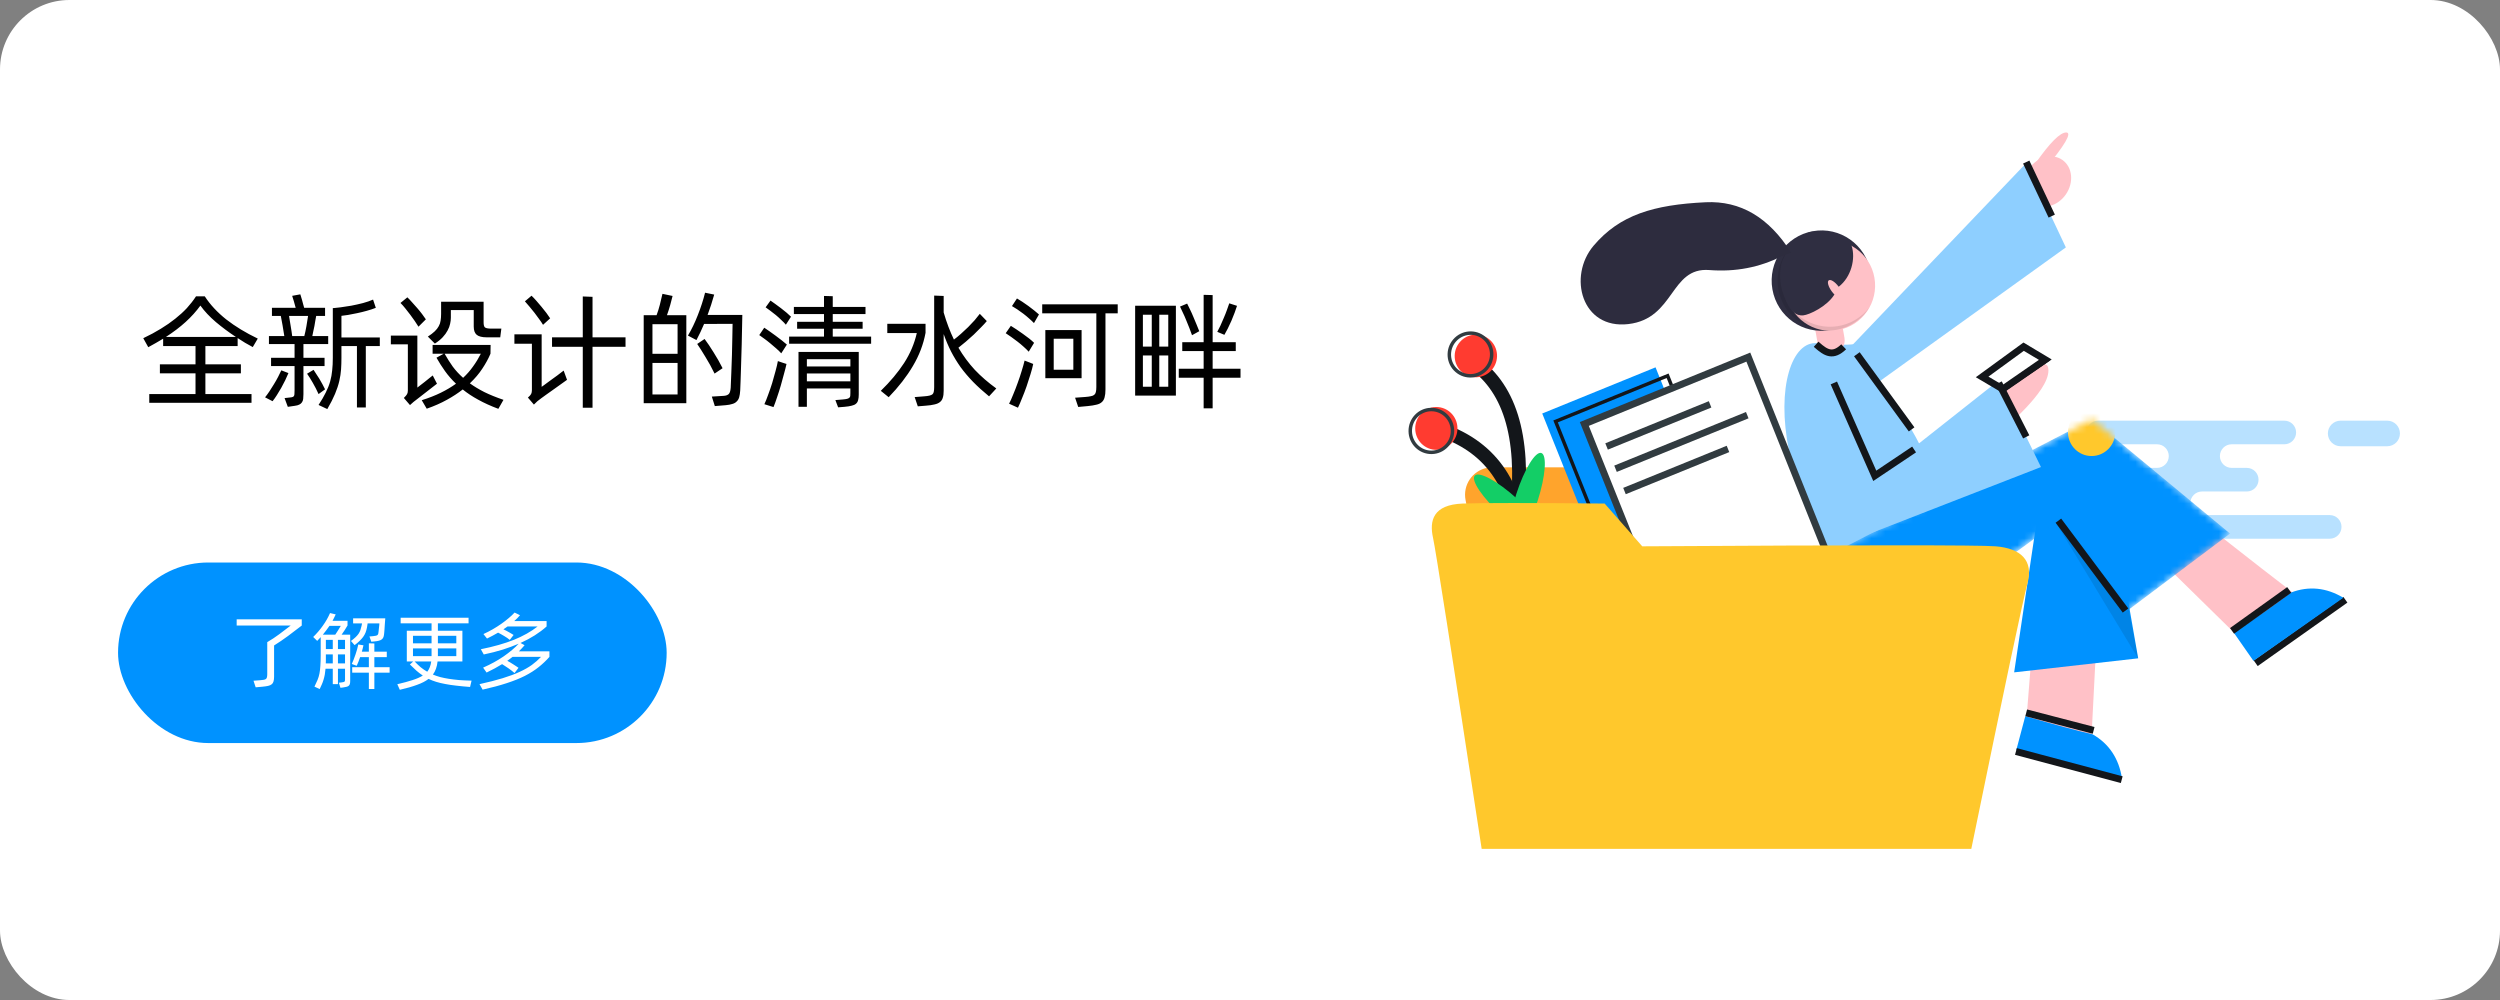<svg width="360" height="144" viewBox="0 0 360 144" fill="none" xmlns="http://www.w3.org/2000/svg">
<rect x="0" y="0" width="360" height="144" fill="#808080" stroke="none"/>
<rect width="360" height="144" rx="10" fill="white"/>
<path d="M29.576 49.836V52.464H34.688V53.76H29.576V56.748H36.218V58.008H21.494V56.748H28.154V53.76H23.024V52.464H28.154V49.836H23.492V48.774C23.156 48.978 22.808 49.182 22.448 49.386C22.1 49.59 21.734 49.794 21.35 49.998L20.63 48.702C21.566 48.258 22.412 47.802 23.168 47.334C23.936 46.866 24.626 46.386 25.238 45.894C25.862 45.402 26.42 44.892 26.912 44.364C27.404 43.824 27.842 43.26 28.226 42.672H29.486C30.266 43.872 31.298 44.982 32.582 46.002C33.878 47.01 35.39 47.928 37.118 48.756L36.398 49.98C36.038 49.776 35.672 49.572 35.3 49.368C34.94 49.152 34.58 48.924 34.22 48.684V49.836H29.576ZM28.856 44.004C28.256 44.832 27.548 45.618 26.732 46.362C25.928 47.094 24.98 47.814 23.888 48.522H33.968C32.948 47.85 31.988 47.136 31.088 46.38C30.188 45.612 29.444 44.82 28.856 44.004ZM43.695 52.716V56.766C43.695 57.03 43.683 57.258 43.659 57.45C43.635 57.642 43.575 57.804 43.479 57.936C43.395 58.068 43.269 58.176 43.101 58.26C42.945 58.344 42.723 58.404 42.435 58.44L41.445 58.584L40.977 57.324L41.787 57.234C41.943 57.222 42.063 57.198 42.147 57.162C42.231 57.138 42.291 57.09 42.327 57.018C42.375 56.946 42.399 56.85 42.399 56.73C42.411 56.598 42.417 56.418 42.417 56.19V52.716H39.033V51.528H42.417V49.548H38.727V48.396H40.941C40.869 47.892 40.785 47.376 40.689 46.848C40.593 46.308 40.509 45.858 40.437 45.498H39.159V44.328H42.579C42.543 44.196 42.501 44.046 42.453 43.878C42.405 43.698 42.357 43.524 42.309 43.356C42.261 43.188 42.213 43.038 42.165 42.906C42.129 42.762 42.099 42.66 42.075 42.6L43.245 42.384C43.257 42.42 43.287 42.516 43.335 42.672C43.383 42.828 43.437 43.008 43.497 43.212C43.557 43.416 43.611 43.62 43.659 43.824C43.719 44.028 43.767 44.196 43.803 44.328H46.809V45.498H45.531C45.495 45.702 45.453 45.93 45.405 46.182C45.369 46.422 45.327 46.674 45.279 46.938C45.231 47.19 45.177 47.442 45.117 47.694C45.069 47.946 45.021 48.18 44.973 48.396H47.259V49.548H43.695V51.528H46.737V52.716H43.695ZM54.693 49.836H52.677V58.674H51.399V49.836H49.167V51.546C49.167 52.11 49.149 52.662 49.113 53.202C49.077 53.73 48.993 54.282 48.861 54.858C48.729 55.434 48.525 56.052 48.249 56.712C47.973 57.372 47.601 58.104 47.133 58.908L45.873 58.314C46.305 57.654 46.653 57.054 46.917 56.514C47.193 55.962 47.403 55.428 47.547 54.912C47.691 54.396 47.787 53.868 47.835 53.328C47.895 52.788 47.925 52.194 47.925 51.546V44.364H48.051C48.243 44.352 48.573 44.316 49.041 44.256C49.509 44.196 50.019 44.118 50.571 44.022C51.135 43.914 51.699 43.788 52.263 43.644C52.839 43.488 53.325 43.32 53.721 43.14L54.117 44.328C53.721 44.484 53.283 44.628 52.803 44.76C52.335 44.892 51.867 45.006 51.399 45.102C50.943 45.198 50.511 45.282 50.103 45.354C49.707 45.414 49.395 45.456 49.167 45.48V48.594H54.693V49.836ZM41.625 45.498C41.661 45.702 41.697 45.93 41.733 46.182C41.781 46.434 41.823 46.692 41.859 46.956C41.907 47.208 41.949 47.466 41.985 47.73C42.021 47.982 42.051 48.204 42.075 48.396H43.821C43.929 47.976 44.031 47.496 44.127 46.956C44.223 46.416 44.301 45.93 44.361 45.498H41.625ZM45.873 56.748C45.621 56.184 45.345 55.644 45.045 55.128C44.745 54.6 44.469 54.162 44.217 53.814L45.153 53.256C45.249 53.4 45.369 53.586 45.513 53.814C45.669 54.03 45.825 54.27 45.981 54.534C46.137 54.798 46.287 55.062 46.431 55.326C46.575 55.59 46.701 55.836 46.809 56.064L45.873 56.748ZM41.535 53.724C41.403 54.048 41.247 54.396 41.067 54.768C40.887 55.128 40.695 55.494 40.491 55.866C40.287 56.226 40.077 56.574 39.861 56.91C39.657 57.234 39.453 57.522 39.249 57.774L38.169 57.216C38.373 56.964 38.583 56.676 38.799 56.352C39.027 56.016 39.243 55.674 39.447 55.326C39.663 54.978 39.861 54.63 40.041 54.282C40.221 53.934 40.377 53.616 40.509 53.328L41.535 53.724ZM60.261 47.046C60.105 46.794 59.925 46.518 59.721 46.218C59.517 45.918 59.301 45.618 59.074 45.318C58.846 45.006 58.611 44.706 58.371 44.418C58.132 44.118 57.898 43.854 57.669 43.626L58.66 42.816C58.876 43.02 59.103 43.26 59.343 43.536C59.596 43.8 59.842 44.076 60.081 44.364C60.334 44.652 60.568 44.94 60.783 45.228C60.999 45.516 61.179 45.768 61.324 45.984L60.261 47.046ZM64.924 45.75C64.924 46.026 64.888 46.32 64.816 46.632C64.755 46.944 64.635 47.262 64.456 47.586C64.287 47.91 64.053 48.234 63.754 48.558C63.453 48.882 63.075 49.188 62.62 49.476L61.611 48.468C62.02 48.204 62.349 47.952 62.602 47.712C62.853 47.472 63.045 47.226 63.178 46.974C63.322 46.722 63.411 46.452 63.447 46.164C63.495 45.876 63.52 45.552 63.52 45.192V43.446H69.639V46.416C69.639 46.764 69.694 46.998 69.802 47.118C69.921 47.238 70.174 47.304 70.558 47.316H72.195L72.034 48.576H70.108C69.424 48.576 68.938 48.456 68.65 48.216C68.362 47.976 68.218 47.58 68.218 47.028V44.652H64.924V45.75ZM62.925 55.254L59.938 57.576C59.818 57.672 59.685 57.774 59.541 57.882C59.41 58.002 59.242 58.152 59.038 58.332L58.156 57.306C58.407 57.054 58.563 56.868 58.623 56.748C58.696 56.616 58.731 56.442 58.731 56.226V49.584H56.283V48.324H60.099V55.812C60.111 55.8 60.219 55.716 60.423 55.56C60.639 55.392 60.88 55.206 61.144 55.002C61.407 54.786 61.654 54.588 61.882 54.408C62.109 54.228 62.254 54.114 62.313 54.066L62.925 55.254ZM71.763 58.872C70.671 58.464 69.706 58.026 68.865 57.558C68.025 57.102 67.281 56.61 66.633 56.082C65.962 56.61 65.2 57.108 64.347 57.576C63.508 58.044 62.541 58.47 61.45 58.854L60.73 57.63C61.761 57.306 62.679 56.946 63.483 56.55C64.287 56.154 65.013 55.722 65.662 55.254C65.049 54.666 64.522 54.06 64.078 53.436C63.633 52.812 63.225 52.17 62.853 51.51L63.898 50.934H62.295V49.674H70.647L70.629 50.934C70.329 51.642 69.939 52.356 69.46 53.076C68.992 53.796 68.391 54.504 67.659 55.2C68.272 55.644 68.968 56.064 69.748 56.46C70.528 56.844 71.445 57.216 72.501 57.576L71.763 58.872ZM64.023 50.934C64.395 51.594 64.785 52.212 65.194 52.788C65.614 53.352 66.112 53.892 66.688 54.408C67.228 53.904 67.701 53.364 68.109 52.788C68.529 52.212 68.907 51.594 69.243 50.934H64.023ZM78.196 46.776C78.04 46.512 77.854 46.236 77.638 45.948C77.434 45.648 77.212 45.348 76.972 45.048C76.744 44.748 76.51 44.46 76.27 44.184C76.03 43.896 75.802 43.632 75.586 43.392L76.54 42.582C76.756 42.786 76.99 43.032 77.242 43.32C77.494 43.596 77.74 43.884 77.98 44.184C78.232 44.484 78.466 44.778 78.682 45.066C78.898 45.354 79.078 45.612 79.222 45.84L78.196 46.776ZM90.076 49.944H85.324V58.71H83.92V49.944H79.492V48.576H83.92V42.69L85.324 42.744V48.576H90.076V49.944ZM77.998 55.704C78.082 55.644 78.208 55.554 78.376 55.434C78.544 55.314 78.73 55.176 78.934 55.02C79.15 54.864 79.372 54.702 79.6 54.534C79.828 54.366 80.044 54.21 80.248 54.066C80.452 53.91 80.632 53.772 80.788 53.652C80.956 53.52 81.082 53.424 81.166 53.364L81.652 54.696C81.508 54.804 81.256 54.984 80.896 55.236C80.536 55.488 80.158 55.758 79.762 56.046C79.366 56.322 78.994 56.586 78.646 56.838C78.298 57.09 78.058 57.264 77.926 57.36C77.758 57.48 77.578 57.618 77.386 57.774C77.194 57.942 77.026 58.104 76.882 58.26L76.018 57.252C76.258 57.048 76.414 56.874 76.486 56.73C76.558 56.586 76.594 56.4 76.594 56.172V49.494H74.074V48.144H77.998V55.704ZM106.895 45.354C106.871 46.83 106.841 48.252 106.805 49.62C106.793 50.208 106.775 50.808 106.751 51.42C106.739 52.032 106.721 52.632 106.697 53.22C106.685 53.808 106.667 54.36 106.643 54.876C106.631 55.392 106.613 55.848 106.589 56.244C106.565 56.628 106.517 56.946 106.445 57.198C106.373 57.45 106.253 57.654 106.085 57.81C105.929 57.978 105.719 58.098 105.455 58.17C105.203 58.254 104.879 58.314 104.483 58.35L102.935 58.476L102.503 57.108L104.249 57C104.549 56.976 104.777 56.892 104.933 56.748C105.089 56.604 105.185 56.298 105.221 55.83C105.257 55.194 105.287 54.462 105.311 53.634C105.347 52.794 105.377 51.948 105.401 51.096C105.425 50.232 105.443 49.41 105.455 48.63C105.467 47.838 105.479 47.172 105.491 46.632L101.387 46.65C101.219 47.046 101.045 47.436 100.865 47.82C100.685 48.204 100.493 48.588 100.289 48.972L99.065 48.324C99.593 47.436 100.067 46.452 100.487 45.372C100.919 44.28 101.267 43.206 101.531 42.15L102.845 42.42C102.701 42.924 102.551 43.422 102.395 43.914C102.239 44.394 102.071 44.874 101.891 45.354H106.895ZM96.851 42.618C96.755 43.014 96.641 43.452 96.509 43.932C96.377 44.4 96.221 44.886 96.041 45.39H98.831V58.062H92.693V45.39H94.547C94.727 44.91 94.883 44.412 95.015 43.896C95.147 43.38 95.273 42.852 95.393 42.312L96.851 42.618ZM97.571 46.686H93.953V50.952H97.571V46.686ZM102.899 53.796C102.479 52.932 102.041 52.134 101.585 51.402C101.141 50.658 100.745 50.034 100.397 49.53L101.459 48.81C101.867 49.35 102.299 49.992 102.755 50.736C103.223 51.468 103.655 52.23 104.051 53.022L102.899 53.796ZM97.571 56.802V52.266H93.953V56.802H97.571ZM125.442 48.468V49.494H113.634V48.468H118.656V47.334H114.786V46.344H118.656V45.228H114.318V44.202H118.656V42.618L119.916 42.654V44.202H124.632V45.228H119.916V46.344H124.218V47.334H119.916V48.468H125.442ZM113.166 46.758C112.998 46.554 112.782 46.332 112.518 46.092C112.266 45.84 112.002 45.6 111.726 45.372C111.45 45.144 111.18 44.934 110.916 44.742C110.652 44.538 110.43 44.376 110.25 44.256L110.952 43.284C111.144 43.404 111.372 43.566 111.636 43.77C111.912 43.962 112.188 44.166 112.464 44.382C112.752 44.598 113.022 44.814 113.274 45.03C113.526 45.246 113.736 45.438 113.904 45.606L113.166 46.758ZM110.052 47.19C110.256 47.322 110.502 47.49 110.79 47.694C111.09 47.898 111.39 48.114 111.69 48.342C112.002 48.57 112.302 48.798 112.59 49.026C112.878 49.254 113.118 49.452 113.31 49.62L112.5 50.88C112.308 50.664 112.068 50.43 111.78 50.178C111.504 49.926 111.216 49.68 110.916 49.44C110.616 49.188 110.322 48.96 110.034 48.756C109.758 48.552 109.524 48.384 109.332 48.252L110.052 47.19ZM114.984 50.682H123.66V56.82C123.66 57.144 123.63 57.408 123.57 57.612C123.522 57.828 123.42 58.002 123.264 58.134C123.12 58.266 122.91 58.362 122.634 58.422C122.37 58.494 122.022 58.548 121.59 58.584L120.69 58.656L120.294 57.612L121.374 57.522C121.638 57.498 121.842 57.468 121.986 57.432C122.13 57.396 122.238 57.342 122.31 57.27C122.382 57.21 122.424 57.126 122.436 57.018C122.448 56.91 122.454 56.772 122.454 56.604V55.938H116.19V58.584H114.984V50.682ZM116.19 51.726V52.77H122.454V51.726H116.19ZM112.644 52.212L113.256 52.41C113.172 52.806 113.052 53.28 112.896 53.832C112.752 54.384 112.596 54.954 112.428 55.542C112.26 56.118 112.08 56.682 111.888 57.234C111.708 57.786 111.54 58.248 111.384 58.62L110.07 58.206C110.238 57.846 110.418 57.396 110.61 56.856C110.814 56.316 111.006 55.758 111.186 55.182C111.366 54.594 111.528 54.018 111.672 53.454C111.828 52.89 111.942 52.404 112.014 51.996L112.644 52.212ZM122.454 54.912V53.778H116.19V54.912H122.454ZM138.013 50.07C138.697 51.234 139.483 52.296 140.371 53.256C141.271 54.204 142.303 55.098 143.467 55.938L142.423 57.072C141.559 56.364 140.791 55.668 140.119 54.984C139.447 54.288 138.847 53.58 138.319 52.86C137.803 52.128 137.347 51.378 136.951 50.61C136.555 49.83 136.201 48.996 135.889 48.108V56.28C135.889 56.688 135.847 57.018 135.763 57.27C135.691 57.534 135.553 57.744 135.349 57.9C135.157 58.056 134.893 58.17 134.557 58.242C134.221 58.326 133.795 58.386 133.279 58.422L132.163 58.512L131.713 57.18L133.081 57.072C133.405 57.048 133.663 57.012 133.855 56.964C134.047 56.916 134.191 56.85 134.287 56.766C134.383 56.67 134.443 56.544 134.467 56.388C134.503 56.22 134.521 56.004 134.521 55.74V42.564L135.889 42.618V44.994C136.309 46.434 136.801 47.736 137.365 48.9C137.689 48.66 138.025 48.384 138.373 48.072C138.733 47.748 139.081 47.424 139.417 47.1C139.753 46.764 140.065 46.434 140.353 46.11C140.641 45.774 140.887 45.468 141.091 45.192L142.099 46.236C141.883 46.5 141.607 46.8 141.271 47.136C140.947 47.472 140.599 47.82 140.227 48.18C139.855 48.528 139.471 48.87 139.075 49.206C138.691 49.53 138.337 49.818 138.013 50.07ZM133.279 47.928C132.967 49.596 132.361 51.186 131.461 52.698C130.573 54.21 129.409 55.71 127.969 57.198L126.835 56.28C128.191 54.96 129.307 53.628 130.183 52.284C131.059 50.928 131.671 49.488 132.019 47.964H127.771V46.632H133.279V47.928ZM146.443 42.978C146.659 43.098 146.911 43.254 147.199 43.446C147.487 43.638 147.781 43.842 148.081 44.058C148.381 44.274 148.663 44.49 148.927 44.706C149.203 44.922 149.431 45.114 149.611 45.282L148.891 46.524C148.711 46.332 148.483 46.116 148.207 45.876C147.943 45.636 147.661 45.402 147.361 45.174C147.061 44.946 146.767 44.736 146.479 44.544C146.191 44.352 145.939 44.196 145.723 44.076L146.443 42.978ZM160.951 45.12H159.187V56.1C159.187 56.556 159.145 56.928 159.061 57.216C158.989 57.504 158.857 57.732 158.665 57.9C158.473 58.08 158.209 58.206 157.873 58.278C157.549 58.362 157.135 58.428 156.631 58.476L155.263 58.602L154.813 57.27L156.289 57.162C156.613 57.138 156.877 57.102 157.081 57.054C157.297 57.018 157.459 56.952 157.567 56.856C157.687 56.76 157.765 56.628 157.801 56.46C157.849 56.28 157.873 56.034 157.873 55.722V45.12H150.079V43.824H160.951V45.12ZM145.561 46.92C145.789 47.052 146.053 47.22 146.353 47.424C146.665 47.628 146.977 47.844 147.289 48.072C147.601 48.288 147.901 48.51 148.189 48.738C148.477 48.966 148.717 49.176 148.909 49.368L148.135 50.646C147.931 50.418 147.685 50.178 147.397 49.926C147.121 49.674 146.827 49.428 146.515 49.188C146.215 48.948 145.915 48.726 145.615 48.522C145.315 48.306 145.051 48.126 144.823 47.982L145.561 46.92ZM155.749 54.462H150.529V47.532H155.749V54.462ZM154.561 48.774H151.735V53.238H154.561V48.774ZM148.297 52.212L148.783 52.41C148.699 52.83 148.567 53.328 148.387 53.904C148.219 54.468 148.033 55.044 147.829 55.632C147.625 56.22 147.409 56.784 147.181 57.324C146.965 57.876 146.767 58.338 146.587 58.71L145.309 58.134C145.489 57.786 145.687 57.342 145.903 56.802C146.131 56.262 146.347 55.704 146.551 55.128C146.767 54.54 146.959 53.964 147.127 53.4C147.307 52.824 147.445 52.332 147.541 51.924L148.297 52.212ZM178.634 54.39H174.62V58.8H173.324V54.39H169.742V53.094H173.324V50.556H170.246V49.278H173.324V42.456L174.62 42.492V49.278H177.95V50.556H174.62V53.094H178.634V54.39ZM178.13 44.04C178.046 44.316 177.932 44.646 177.788 45.03C177.644 45.414 177.488 45.804 177.32 46.2C177.152 46.584 176.978 46.956 176.798 47.316C176.618 47.676 176.456 47.976 176.312 48.216L175.286 47.784C175.418 47.556 175.568 47.262 175.736 46.902C175.904 46.542 176.066 46.17 176.222 45.786C176.39 45.402 176.54 45.024 176.672 44.652C176.816 44.28 176.93 43.956 177.014 43.68L178.13 44.04ZM171.65 48.27C171.554 47.97 171.428 47.628 171.272 47.244C171.128 46.86 170.972 46.476 170.804 46.092C170.648 45.696 170.486 45.33 170.318 44.994C170.162 44.646 170.03 44.364 169.922 44.148L170.948 43.716C171.068 43.932 171.206 44.214 171.362 44.562C171.53 44.898 171.692 45.258 171.848 45.642C172.016 46.014 172.172 46.386 172.316 46.758C172.472 47.118 172.598 47.43 172.694 47.694L171.65 48.27ZM163.46 44.022H169.328V56.964H163.46V44.022ZM164.576 45.318V49.908H165.854V45.318H164.576ZM168.23 45.318H166.934V49.908H168.23V45.318ZM164.576 55.686H165.854V51.186H164.576V55.686ZM168.23 55.686V51.186H166.934V55.686H168.23Z" fill="black"/>
<path d="M337.043 60.576H343.763C344.773 60.576 345.592 61.401 345.592 62.418C345.592 63.435 344.773 64.259 343.763 64.259H337.043C336.032 64.259 335.213 63.435 335.213 62.418C335.213 61.401 336.032 60.576 337.043 60.576Z" fill="#B8E1FF"/>
<path fill-rule="evenodd" clip-rule="evenodd" d="M317.09 74.173C316.157 74.173 315.401 73.412 315.401 72.474C315.401 71.535 316.157 70.774 317.09 70.774H323.54C324.473 70.774 325.229 70.013 325.229 69.075C325.229 68.136 324.473 67.375 323.54 67.375H321.355C320.422 67.375 319.666 66.614 319.666 65.675C319.666 64.737 320.422 63.976 321.355 63.976H328.951C329.883 63.976 330.639 63.215 330.639 62.276C330.639 61.337 329.883 60.576 328.951 60.576L302.119 60.576C301.186 60.576 300.43 61.337 300.43 62.276C300.43 63.215 301.186 63.976 302.119 63.976H310.617C311.549 63.976 312.305 64.737 312.305 65.675C312.305 66.614 311.549 67.375 310.617 67.375H302.119C301.186 67.375 300.43 68.136 300.43 69.075C300.43 70.013 301.186 70.774 302.119 70.774H308.616C309.549 70.774 310.305 71.535 310.305 72.474C310.305 73.412 309.549 74.173 308.616 74.173H302.119C301.186 74.173 300.43 74.934 300.43 75.873C300.43 76.812 301.186 77.573 302.119 77.573H335.488C336.421 77.573 337.177 76.812 337.177 75.873C337.177 74.934 336.421 74.173 335.488 74.173H317.09Z" fill="#B8E1FF"/>
<path fill-rule="evenodd" clip-rule="evenodd" d="M214.895 67.296H283.483C285.652 67.296 287.41 69.065 287.41 71.248C287.41 71.458 287.393 71.668 287.36 71.875L281.878 106.262C281.572 108.179 279.929 109.589 278 109.589H221.583C219.705 109.589 218.09 108.25 217.73 106.395L211.041 72.008C210.625 69.865 212.012 67.789 214.141 67.369C214.389 67.32 214.642 67.296 214.895 67.296Z" fill="#FFA42C"/>
<path fill-rule="evenodd" clip-rule="evenodd" d="M287.812 62.71C288.582 61.535 294.974 56.548 294.974 53.342C294.974 51.204 292.227 52.82 286.734 58.19C286.94 61.987 287.299 63.493 287.812 62.71Z" fill="#FFC1C7"/>
<path d="M297.476 28.006C296.282 29.722 294.131 30.279 292.671 29.25C291.211 28.221 290.996 25.996 292.189 24.281C293.383 22.565 295.534 22.008 296.994 23.037C298.453 24.066 298.669 26.291 297.476 28.006Z" fill="#FFC1C7"/>
<path fill-rule="evenodd" clip-rule="evenodd" d="M302.842 73.594L301.159 106.438L291.785 103.907L294.135 74.237L302.842 73.594Z" fill="#FFC1C7"/>
<path fill-rule="evenodd" clip-rule="evenodd" d="M301.334 105.742C299.004 105.205 295.773 104.333 291.643 103.127L290.344 108.011L305.572 112.121C305.122 109.227 303.71 107.101 301.334 105.742Z" fill="#0092FF"/>
<path d="M301.485 105.173C298.248 104.331 295.011 103.488 291.773 102.646" stroke="#13161A"/>
<path d="M305.529 112.273C300.45 110.919 295.371 109.566 290.292 108.212" stroke="#13161A"/>
<path fill-rule="evenodd" clip-rule="evenodd" d="M303.523 69.718L294.518 66.738L290.038 96.82L307.899 94.8L303.523 69.718Z" fill="#0092FF"/>
<path fill-rule="evenodd" clip-rule="evenodd" d="M310.468 69.829C318.356 76.144 324.769 81.19 329.708 84.966C334.646 88.743 331.975 90.782 321.695 91.086L300.055 69.853L310.468 69.829Z" fill="#FFC1C7"/>
<path d="M337.736 86.368C333.431 89.413 329.125 92.459 324.82 95.504" stroke="#13161A"/>
<path fill-rule="evenodd" clip-rule="evenodd" d="M329.906 85.323C327.994 86.773 325.249 88.702 321.67 91.112L324.5 95.169L337.441 86.073C334.976 84.603 332.464 84.354 329.906 85.323Z" fill="#0092FF"/>
<path d="M329.647 84.951C326.902 86.916 324.158 88.882 321.414 90.847" stroke="#13161A"/>
<path fill-rule="evenodd" clip-rule="evenodd" d="M273.479 59.122C275.39 61.623 277.898 66.563 281.003 73.942L262.742 80.449C260.587 76.225 258.881 71.051 257.624 64.927C255.738 55.741 258.076 49.069 261.657 49.421C264.045 49.657 265.829 49.703 267.008 49.56C269.412 53.434 271.569 56.622 273.479 59.122Z" fill="#8ECFFF"/>
<path fill-rule="evenodd" clip-rule="evenodd" d="M295.931 75.067L307.896 94.814L305.54 82.658L295.931 75.067Z" fill="black" fill-opacity="0.1"/>
<path fill-rule="evenodd" clip-rule="evenodd" d="M261.703 49.186C261.708 49.236 261.714 49.286 261.723 49.337C261.913 50.418 262.935 51.141 264.007 50.95C265.078 50.76 265.794 49.729 265.604 48.648C265.595 48.597 265.585 48.548 265.572 48.499C265.57 48.467 265.567 48.435 265.561 48.404L265.148 46.045C265.073 45.615 264.665 45.328 264.238 45.404L261.904 45.818C261.477 45.894 261.192 46.304 261.267 46.734L261.68 49.092C261.686 49.124 261.693 49.155 261.703 49.186Z" fill="#FFC1C7"/>
<path d="M265.488 49.942C263.942 51.428 262.936 50.824 261.654 49.689C261.61 49.65 261.565 49.61 261.52 49.57" stroke="#13161A"/>
<path d="M263.534 47.525C259.632 48.22 255.912 45.598 255.227 41.667C254.541 37.737 257.149 33.986 261.051 33.291C264.954 32.595 268.674 35.218 269.359 39.148C270.045 43.079 267.437 46.829 263.534 47.525Z" fill="#2F2E41"/>
<path d="M264.676 47.531C261.164 48.157 257.816 45.797 257.199 42.26C256.582 38.722 258.929 35.347 262.441 34.721C265.954 34.095 269.301 36.455 269.918 39.993C270.535 43.53 268.188 46.905 264.676 47.531Z" fill="#FFC1C7"/>
<path opacity="0.1" d="M259.414 45.75C262.55 47.961 266.86 47.299 269.205 44.245C267.791 46.498 265.263 47.787 262.625 47.598C260.676 47.459 258.901 46.529 257.672 45.072C257.238 44.558 256.872 43.978 256.591 43.343C255.513 40.912 255.85 38.079 257.469 35.971C255.422 39.234 256.278 43.539 259.414 45.75Z" fill="black"/>
<path d="M264.158 42.409C264.034 42.286 263.91 42.144 263.792 41.986C263.276 41.295 263.072 40.573 263.335 40.373C263.599 40.172 264.232 40.57 264.748 41.26C264.756 41.271 264.764 41.281 264.772 41.292C266.571 39.917 267.238 37.243 266.633 35.396C266.008 33.489 262.776 33.631 261.229 33.392C259.681 33.153 259.438 35.142 257.503 36.472C255.569 37.801 256.598 41.988 257.221 43.398C257.844 44.807 258.638 45.515 259.665 45.414C260.537 45.329 263.061 44.159 264.158 42.409Z" fill="#2F2E41"/>
<path fill-rule="evenodd" clip-rule="evenodd" d="M257.915 36.368C254.717 31.298 250.615 28.883 245.61 29.124C238.103 29.485 233.244 30.944 229.485 35.373C225.727 39.801 227.761 47.458 234.484 46.667C241.207 45.876 240.464 38.448 246.131 38.887C249.908 39.18 253.4 38.51 256.605 36.876L257.915 36.368Z" fill="#2D2C3E"/>
<path fill-rule="evenodd" clip-rule="evenodd" d="M264.628 51.893L268.55 56.422L297.482 35.627L291.762 23.495L264.628 51.893Z" fill="#8ECFFF"/>
<path d="M267.389 51.011L275.271 61.833" stroke="#13161A"/>
<mask id="mask0_0_1" style="mask-type:alpha" maskUnits="userSpaceOnUse" x="262" y="60" width="60" height="30">
<path d="M262.426 80.449C265.018 86.608 268.106 89.687 271.688 89.687C275.271 89.687 283.51 84.783 296.407 74.975L305.721 88.401L321.126 76.834L301.243 60.365L262.426 80.449Z" fill="white"/>
</mask>
<g mask="url(#mask0_0_1)">
<path d="M262.426 80.449C265.018 86.608 268.106 89.687 271.688 89.687C275.271 89.687 283.51 84.783 296.407 74.975L305.721 88.401L321.126 76.834L301.243 60.365L262.426 80.449Z" fill="#0092FF"/>
<path d="M301.191 65.669C299.311 65.669 297.787 64.132 297.787 62.235C297.787 60.339 299.311 58.801 301.191 58.801C303.07 58.801 304.594 60.339 304.594 62.235C304.594 64.132 303.07 65.669 301.191 65.669Z" fill="#FFC82C"/>
</g>
<path fill-rule="evenodd" clip-rule="evenodd" d="M263.216 54.062L269.966 68.882L287.809 54.785L293.899 67.255L264.628 78.641L260.224 56.953L263.216 54.062Z" fill="#8ECFFF"/>
<path d="M264.072 55.146L269.966 68.52L275.629 64.725" stroke="#13161A"/>
<path d="M306.079 87.92L296.407 74.975" stroke="#13161A"/>
<path fill-rule="evenodd" clip-rule="evenodd" d="M293.105 23.517L294.396 24.444C297.362 20.881 298.409 19.092 297.538 19.076C296.667 19.061 295.19 20.541 293.105 23.517Z" fill="#FFC1C7"/>
<path d="M291.776 23.337L295.452 31.119" stroke="#13161A"/>
<path fill-rule="evenodd" clip-rule="evenodd" d="M295.229 51.891L291.912 49.928L285.577 54.481L288.729 56.323L295.229 51.891Z" fill="#13161A"/>
<path fill-rule="evenodd" clip-rule="evenodd" d="M294.523 51.789L291.403 49.923L285.426 54.276L288.392 56.027L294.523 51.789Z" fill="white" stroke="#13161A"/>
<path d="M291.776 62.911L287.809 55.146" stroke="#13161A"/>
<path d="M238.398 52.897L222.082 59.544L231.597 83.295L247.914 76.647L238.398 52.897Z" fill="#0092FF"/>
<path d="M240.137 54.109L224.003 60.683L233.445 84.25L249.579 77.677L240.137 54.109Z" stroke="#13161A" stroke-width="0.5"/>
<path d="M251.76 51.421L228.142 61.05L239.91 90.442L263.528 80.813L251.76 51.421Z" fill="white" stroke="#313B40"/>
<path d="M246.07 57.77L231.165 63.835L231.531 64.747L246.436 58.682L246.07 57.77Z" fill="#313B40"/>
<path d="M248.646 64.189L233.742 70.254L234.108 71.166L249.012 65.101L248.646 64.189Z" fill="#313B40"/>
<path d="M251.422 59.327L232.453 67.045L232.819 67.957L251.788 60.239L251.422 59.327Z" fill="#313B40"/>
<path d="M209.106 62.546C215.768 65.463 219.099 71.494 219.099 80.638" stroke="#13161A" stroke-width="2"/>
<path d="M206.887 64.775C208.566 64.745 209.904 63.341 209.874 61.639C209.844 59.937 208.459 58.581 206.78 58.61C205.1 58.64 203.763 60.044 203.792 61.746C203.822 63.448 205.207 64.804 206.887 64.775Z" fill="#FF3B30"/>
<path d="M206.171 65.137C207.85 65.108 209.188 63.704 209.158 62.002C209.129 60.3 207.744 58.944 206.064 58.973C204.385 59.003 203.047 60.406 203.077 62.109C203.106 63.811 204.492 65.167 206.171 65.137Z" stroke="#313B40" stroke-width="0.5"/>
<path d="M213.642 53.421C218.456 57.937 219.869 66.047 217.882 77.753" stroke="#13161A" stroke-width="2"/>
<path d="M210.515 53.582C211.783 54.691 213.711 54.55 214.82 53.265C215.929 51.981 215.801 50.04 214.533 48.93C213.265 47.821 211.337 47.963 210.228 49.247C209.119 50.532 209.247 52.472 210.515 53.582Z" fill="#FF3B30"/>
<path d="M209.742 53.369C211.011 54.479 212.938 54.337 214.047 53.053C215.156 51.768 215.028 49.827 213.76 48.718C212.492 47.608 210.564 47.75 209.455 49.035C208.346 50.319 208.474 52.26 209.742 53.369Z" stroke="#313B40" stroke-width="0.5"/>
<path d="M217.833 77.984C218.68 78.26 220.287 75.63 221.424 72.108C222.561 68.586 222.797 65.507 221.95 65.23C221.104 64.954 219.496 67.584 218.359 71.106C217.222 74.627 216.987 77.707 217.833 77.984Z" fill="#13CE66"/>
<path d="M222.237 77.435C222.834 76.767 221.109 74.223 218.384 71.754C215.659 69.284 212.965 67.823 212.368 68.491C211.77 69.158 213.495 71.702 216.221 74.172C218.946 76.641 221.639 78.102 222.237 77.435Z" fill="#13CE66"/>
<path fill-rule="evenodd" clip-rule="evenodd" d="M210.636 72.512C213.49 72.408 220.301 72.408 231.069 72.512L236.483 78.67C268.046 78.476 285.013 78.476 287.385 78.67C290.943 78.961 292.883 80.656 291.951 84.034C291.33 86.285 288.636 99.02 283.868 122.237H213.361C209.056 94.017 206.721 79.086 206.356 77.442C205.808 74.977 206.356 72.669 210.636 72.512Z" fill="#FFC82C"/>
<rect x="17" y="81" width="79" height="26" rx="13" fill="#0092FF"/>
<path d="M37.464 97.952C37.68 97.936 37.852 97.916 37.98 97.892C38.116 97.868 38.22 97.828 38.292 97.772C38.364 97.716 38.412 97.636 38.436 97.532C38.468 97.42 38.484 97.272 38.484 97.088V92.468C39.1 92.108 39.676 91.728 40.212 91.328C40.748 90.928 41.296 90.512 41.856 90.08H34.08V89.18H43.452V90.08C42.772 90.608 42.108 91.112 41.46 91.592C40.82 92.064 40.156 92.516 39.468 92.948V97.448C39.468 97.728 39.44 97.956 39.384 98.132C39.336 98.308 39.248 98.444 39.12 98.54C38.992 98.644 38.82 98.72 38.604 98.768C38.388 98.816 38.112 98.856 37.776 98.888L36.816 98.972L36.504 98.024L37.464 97.952ZM50.044 90.068C49.788 90.516 49.505 90.956 49.193 91.388H50.428V98.048C50.428 98.232 50.413 98.38 50.38 98.492C50.349 98.604 50.292 98.692 50.212 98.756C50.141 98.82 50.036 98.868 49.901 98.9C49.764 98.94 49.596 98.972 49.397 98.996L49.025 99.044L48.797 98.312L49.205 98.264C49.316 98.256 49.404 98.24 49.468 98.216C49.532 98.2 49.581 98.176 49.612 98.144C49.645 98.112 49.664 98.068 49.672 98.012C49.681 97.956 49.684 97.884 49.684 97.796V96.296H48.664V98.516H47.92V96.296H46.877C46.852 96.608 46.816 96.892 46.769 97.148C46.721 97.404 46.66 97.648 46.589 97.88C46.525 98.104 46.444 98.324 46.349 98.54C46.261 98.764 46.157 98.992 46.036 99.224L45.281 98.876C45.456 98.524 45.605 98.204 45.724 97.916C45.844 97.628 45.937 97.32 46.001 96.992C46.065 96.664 46.108 96.296 46.133 95.888C46.164 95.48 46.181 94.98 46.181 94.388V91.748L45.676 92.288L45.1 91.724C45.596 91.244 46.053 90.712 46.468 90.128C46.892 89.544 47.245 88.928 47.525 88.28L48.34 88.472C48.269 88.632 48.193 88.792 48.112 88.952C48.041 89.104 47.965 89.252 47.885 89.396H50.044V90.068ZM50.536 92.3C50.809 92.1 51.029 91.92 51.197 91.76C51.373 91.592 51.517 91.428 51.629 91.268C51.74 91.1 51.828 90.928 51.892 90.752C51.956 90.568 52.013 90.364 52.06 90.14C52.077 90.092 52.089 90.036 52.096 89.972C52.105 89.908 52.117 89.84 52.133 89.768H50.849V89.036H55.48C55.456 89.388 55.432 89.708 55.408 89.996C55.392 90.244 55.377 90.484 55.361 90.716C55.344 90.94 55.333 91.08 55.325 91.136C55.309 91.368 55.276 91.56 55.228 91.712C55.181 91.856 55.1 91.972 54.989 92.06C54.885 92.148 54.74 92.216 54.556 92.264C54.38 92.312 54.153 92.348 53.873 92.372L53.465 92.408L53.2 91.652L53.74 91.604C53.908 91.588 54.041 91.568 54.136 91.544C54.24 91.52 54.316 91.484 54.364 91.436C54.42 91.38 54.456 91.312 54.472 91.232C54.489 91.144 54.505 91.032 54.52 90.896C54.529 90.84 54.536 90.76 54.544 90.656C54.56 90.544 54.572 90.432 54.581 90.32C54.596 90.208 54.608 90.1 54.617 89.996C54.624 89.892 54.629 89.816 54.629 89.768H52.937C52.92 89.88 52.904 89.988 52.889 90.092C52.873 90.196 52.856 90.292 52.84 90.38C52.792 90.636 52.724 90.876 52.636 91.1C52.548 91.316 52.432 91.524 52.288 91.724C52.145 91.916 51.972 92.108 51.773 92.3C51.572 92.492 51.337 92.692 51.065 92.9L50.536 92.3ZM47.441 90.128C47.288 90.352 47.133 90.568 46.972 90.776C46.821 90.984 46.66 91.188 46.492 91.388H48.281C48.416 91.188 48.548 90.984 48.676 90.776C48.812 90.56 48.944 90.344 49.072 90.128H47.441ZM46.925 92.144V93.464H47.92V92.144H46.925ZM49.684 92.144H48.664V93.464H49.684V92.144ZM56.105 96.86H53.908V99.212H53.117V96.86H50.717V96.08H53.117V94.628H51.856C51.776 94.852 51.697 95.072 51.617 95.288C51.536 95.496 51.453 95.692 51.364 95.876L50.657 95.612C50.752 95.412 50.844 95.196 50.932 94.964C51.029 94.724 51.117 94.48 51.197 94.232C51.285 93.984 51.361 93.74 51.425 93.5C51.489 93.252 51.544 93.02 51.593 92.804L52.337 92.924C52.304 93.076 52.269 93.228 52.228 93.38C52.188 93.524 52.148 93.676 52.108 93.836H53.117V92.636L53.908 92.66V93.836H55.697V94.628H53.908V96.08H56.105V96.86ZM47.92 95.528V94.232H46.925V94.724C46.925 94.868 46.925 95.008 46.925 95.144C46.925 95.272 46.92 95.4 46.913 95.528H47.92ZM49.684 95.528V94.232H48.664V95.528H49.684ZM67.689 98.924C66.953 98.868 66.289 98.804 65.697 98.732C65.105 98.668 64.569 98.588 64.089 98.492C63.609 98.404 63.177 98.3 62.793 98.18C62.409 98.06 62.049 97.92 61.713 97.76C61.289 98.088 60.741 98.372 60.069 98.612C59.405 98.86 58.573 99.1 57.573 99.332L57.213 98.528C58.101 98.32 58.837 98.12 59.421 97.928C60.013 97.736 60.501 97.52 60.885 97.28C60.573 97.072 60.269 96.84 59.973 96.584C59.677 96.32 59.361 96.02 59.025 95.684L59.505 95.252H58.581V90.824H62.145V89.756H57.693V88.952H67.473V89.756H63.057V90.824H66.585V95.252H63.009C62.969 95.636 62.893 95.984 62.781 96.296C62.677 96.6 62.529 96.88 62.337 97.136C62.657 97.272 63.005 97.392 63.381 97.496C63.757 97.592 64.169 97.676 64.617 97.748C65.073 97.82 65.569 97.88 66.105 97.928C66.649 97.968 67.249 97.996 67.905 98.012L67.689 98.924ZM59.469 91.556V92.636H62.145V91.556H59.469ZM63.057 91.556V92.636H65.709V91.556H63.057ZM59.469 94.484H62.145V94.268V93.368H59.469V94.484ZM65.709 94.484V93.368H63.057V94.292V94.484H65.709ZM59.709 95.252C59.997 95.556 60.285 95.832 60.573 96.08C60.869 96.32 61.185 96.536 61.521 96.728C61.681 96.528 61.805 96.308 61.893 96.068C61.989 95.828 62.057 95.556 62.097 95.252H59.709ZM79.118 93.788V94.592C78.638 95.136 78.114 95.632 77.546 96.08C76.986 96.528 76.329 96.944 75.578 97.328C74.834 97.704 73.966 98.052 72.974 98.372C71.981 98.7 70.822 99.012 69.493 99.308L69.049 98.516C70.329 98.236 71.438 97.952 72.374 97.664C73.317 97.376 74.133 97.072 74.822 96.752C75.517 96.432 76.109 96.096 76.597 95.744C77.085 95.384 77.522 95 77.906 94.592H73.802C73.681 94.688 73.558 94.784 73.43 94.88C73.309 94.976 73.181 95.068 73.046 95.156C73.181 95.228 73.326 95.308 73.478 95.396C73.629 95.484 73.778 95.576 73.921 95.672C74.066 95.76 74.201 95.848 74.329 95.936C74.466 96.024 74.578 96.1 74.665 96.164L74.09 96.92C73.986 96.816 73.858 96.708 73.706 96.596C73.561 96.476 73.406 96.36 73.237 96.248C73.078 96.136 72.913 96.028 72.746 95.924C72.585 95.812 72.438 95.716 72.302 95.636C71.645 96.044 70.901 96.448 70.07 96.848L69.566 96.14C70.677 95.652 71.669 95.108 72.541 94.508C73.413 93.9 74.129 93.296 74.689 92.696C73.978 93 73.21 93.284 72.385 93.548C71.561 93.804 70.653 94.036 69.662 94.244L69.242 93.488C71.082 93.12 72.669 92.668 74.005 92.132C75.341 91.588 76.478 90.948 77.413 90.212H73.082C72.986 90.276 72.889 90.344 72.793 90.416C72.698 90.488 72.597 90.556 72.493 90.62C72.614 90.676 72.742 90.74 72.877 90.812C73.013 90.884 73.145 90.956 73.273 91.028C73.409 91.1 73.534 91.172 73.645 91.244C73.766 91.316 73.87 91.38 73.957 91.436L73.406 92.144C73.309 92.056 73.189 91.964 73.046 91.868C72.901 91.772 72.749 91.676 72.59 91.58C72.438 91.484 72.285 91.396 72.133 91.316C71.981 91.228 71.846 91.156 71.725 91.1C71.206 91.404 70.674 91.688 70.129 91.952L69.614 91.304C70.085 91.088 70.537 90.856 70.969 90.608C71.409 90.352 71.817 90.092 72.194 89.828C72.578 89.556 72.93 89.284 73.249 89.012C73.578 88.74 73.862 88.472 74.102 88.208L74.882 88.592C74.769 88.728 74.641 88.868 74.498 89.012C74.362 89.156 74.213 89.296 74.053 89.432H78.71V90.212C78.198 90.668 77.633 91.092 77.017 91.484C76.401 91.876 75.713 92.244 74.954 92.588L75.541 92.912C75.406 93.072 75.269 93.224 75.133 93.368C75.005 93.512 74.87 93.652 74.725 93.788H79.118Z" fill="white"/>
</svg>
